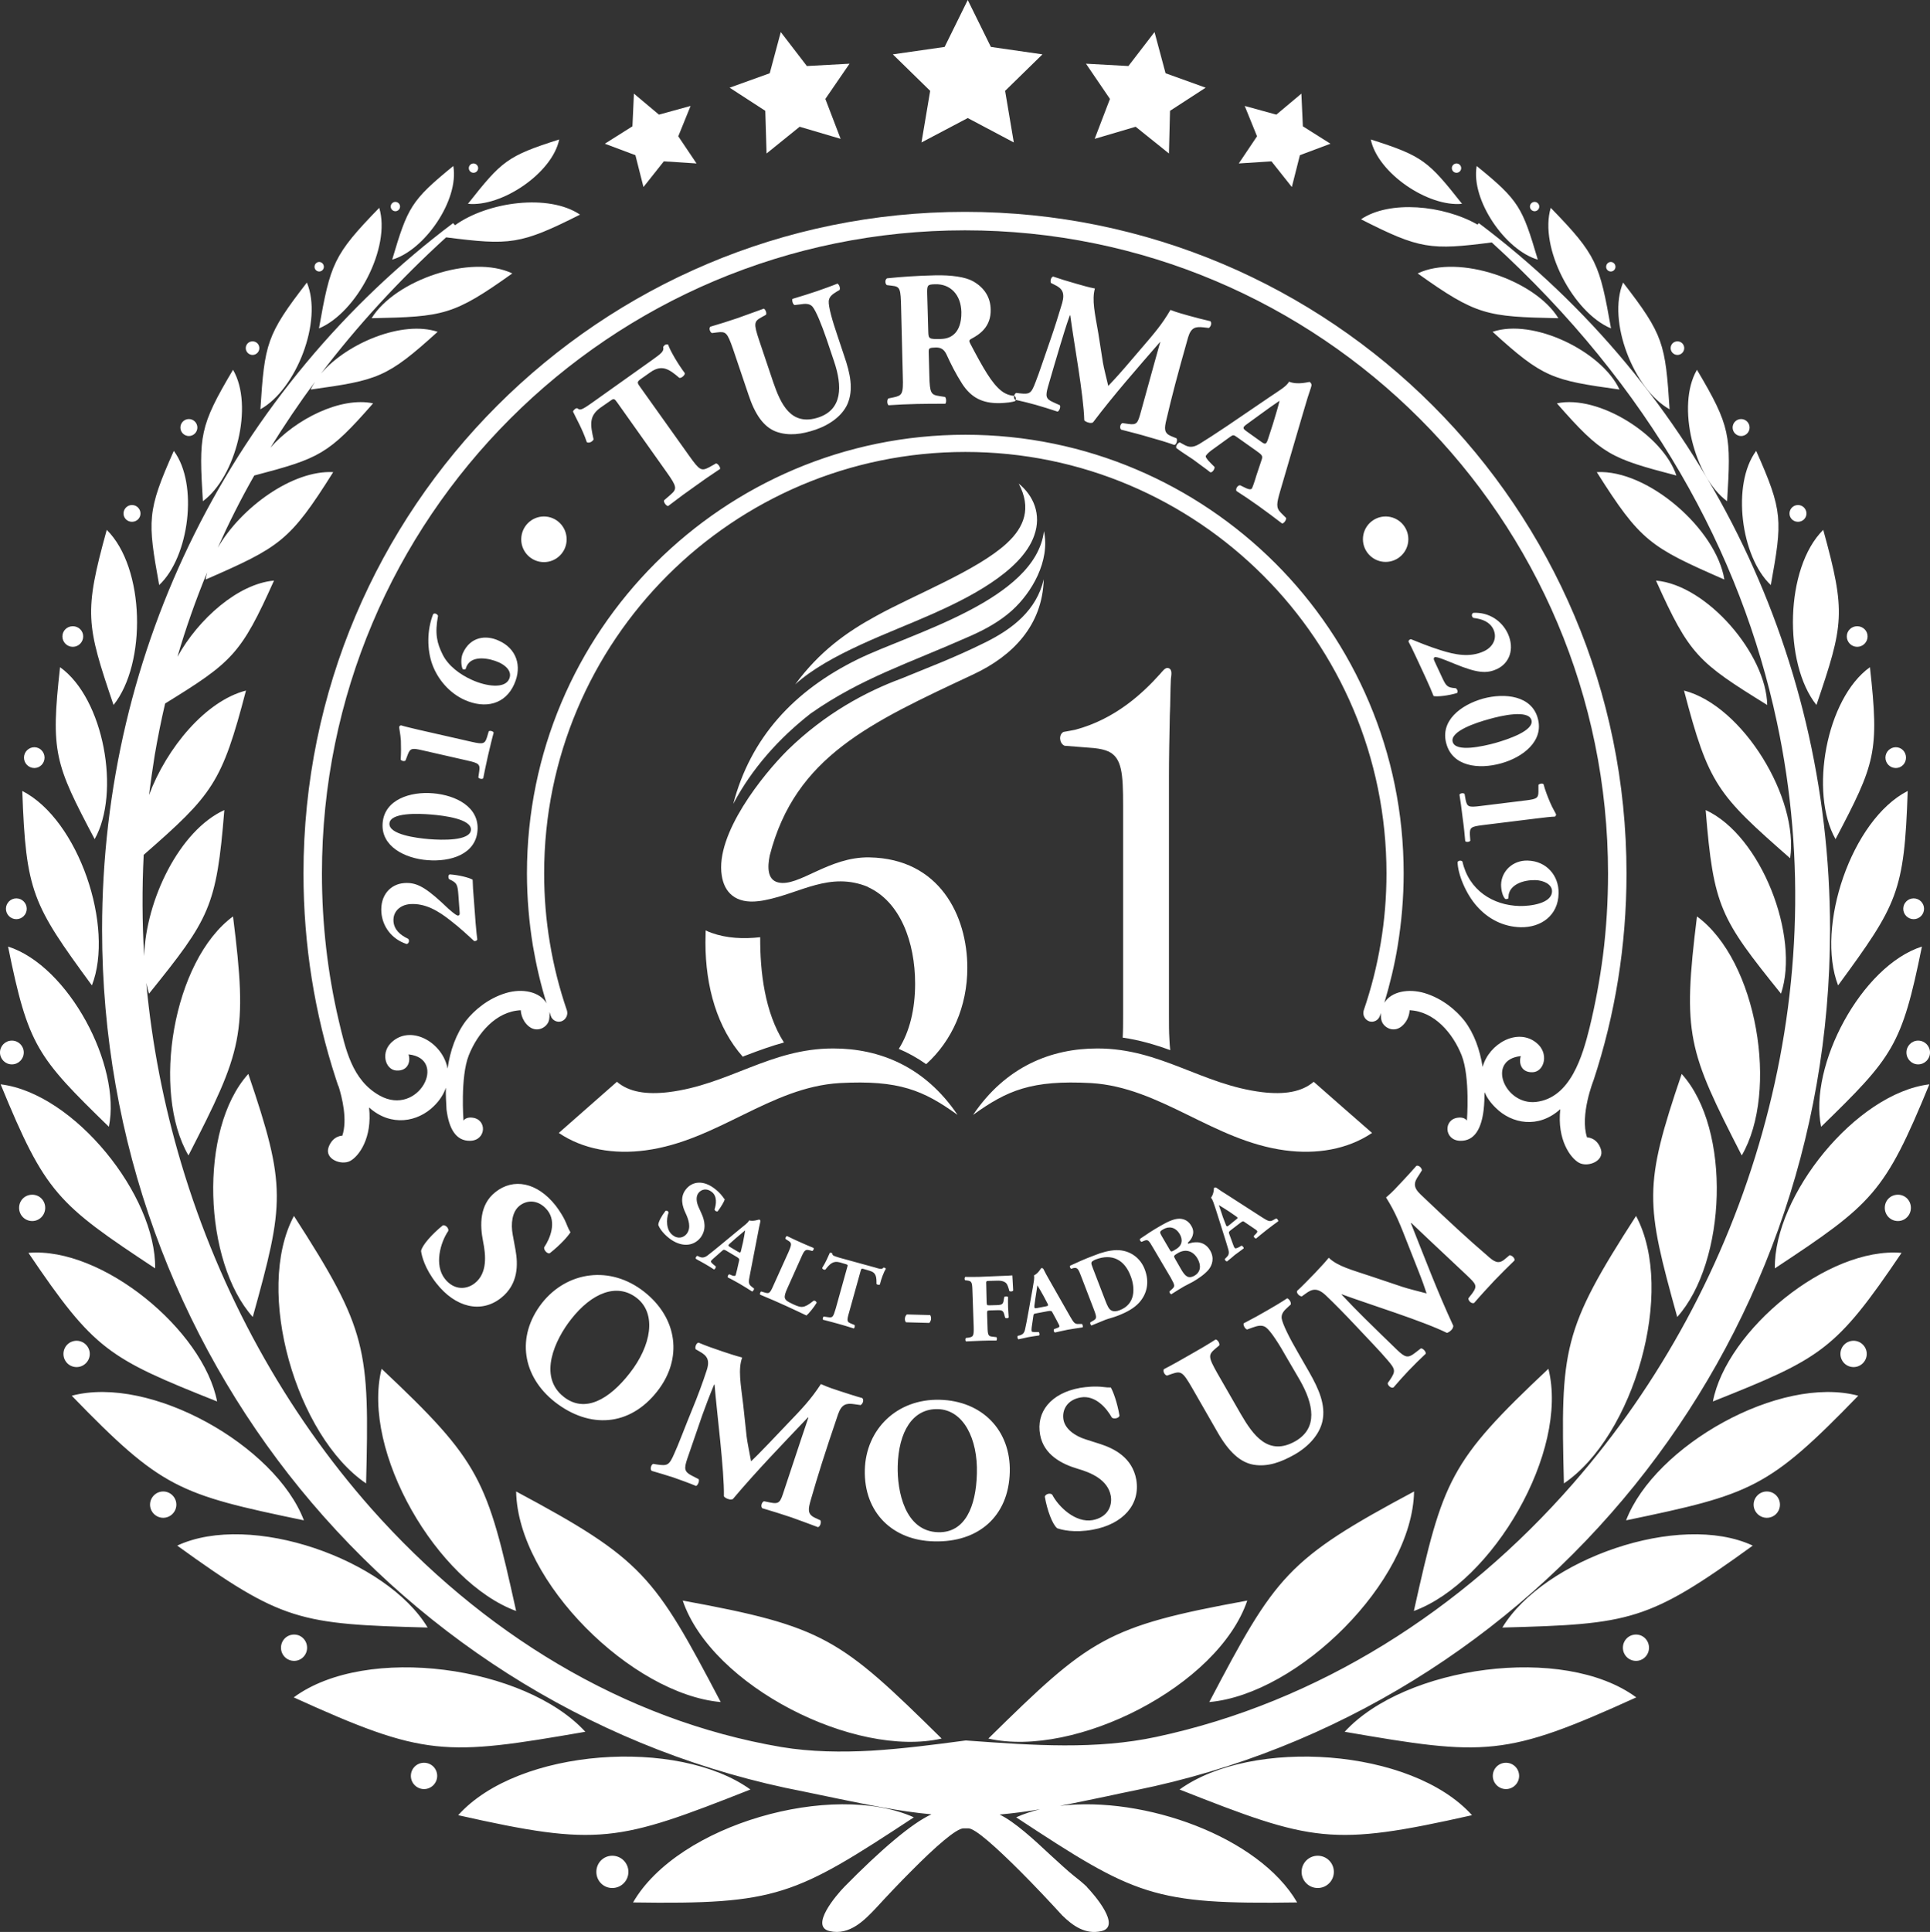 <?xml version="1.0" encoding="UTF-8"?>
<!DOCTYPE svg PUBLIC "-//W3C//DTD SVG 1.1//EN" "http://www.w3.org/Graphics/SVG/1.1/DTD/svg11.dtd">
<!-- Creator: CorelDRAW X7 -->
<svg xmlns="http://www.w3.org/2000/svg" xml:space="preserve" width="90.942mm" height="91.013mm" version="1.1" style="shape-rendering:geometricPrecision; text-rendering:geometricPrecision; image-rendering:optimizeQuality; fill-rule:evenodd; clip-rule:evenodd"
viewBox="0 0 9094 9101"
 xmlns:xlink="http://www.w3.org/1999/xlink">
 <rect x="0" y="0" width="9094" height="9101" fill="#333333" stroke="none"/>
 <defs>
  <style type="text/css">
   <![CDATA[
    .fil0 {fill:white}
   ]]>
  </style>
 </defs>
 <g id="Camada_x0020_1">
  <g id="_2719835452400">
   <path class="fil0" d="M6132 441l7 154 130 82 -144 54 -38 150 -96 -121 -154 10 86 -128 -58 -143 149 41 118 -99zm-692 -290l52 194 189 68 -168 109 -5 201 -157 -126 -193 57 72 -188 -113 -166 200 11 123 -160zm-2453 290l-7 154 -130 82 144 54 38 150 96 -121 154 10 -86 -128 58 -143 -149 41 -118 -99zm692 -290l-52 194 -189 68 168 109 6 201 156 -126 193 57 -72 -188 114 -166 -201 11 -123 -160zm881 -151l109 221 243 35 -176 172 41 243 -217 -115 -218 115 41 -243 -176 -172 244 -35 109 -221z"/>
   <path class="fil0" d="M6209 8742c42,0 76,34 76,76 0,42 -34,76 -76,76 -42,0 -76,-34 -76,-76 0,-42 34,-76 76,-76zm-6104 -5016l0 0c17,477 48,534 328,916 107,-275 -62,-780 -328,-916zm2628 -2715l0 0c-146,-99 -433,-62 -589,50l-9 -10c-511,384 -931,886 -1220,1467 -278,559 -434,1191 -434,1861 0,1000 350,1918 932,2633 593,727 1426,1246 2376,1428 52,11 102,21 154,32 146,30 295,61 446,75 -92,41 -243,171 -410,341 -38,39 -165,187 -70,209 95,22 166,-53 219,-109 55,-60 112,-120 166,-174 113,-114 212,-201 246,-201l23 0c32,0 131,89 246,204 64,64 132,136 196,206 49,48 109,92 185,74 95,-22 -33,-171 -70,-209l3 2c-21,-20 -43,-38 -65,-55 -29,-23 -66,-58 -108,-96 -78,-73 -169,-157 -240,-191 64,-6 128,-14 191,-25 -40,10 -78,22 -113,38 562,370 645,411 1324,401 -180,-310 -722,-503 -1118,-455 74,-14 148,-30 221,-45 48,-10 96,-21 138,-29 941,-191 1764,-711 2350,-1437 575,-713 920,-1624 920,-2617 0,-670 -157,-1302 -435,-1861 -289,-581 -709,-1083 -1220,-1467l-6 7c-161,-92 -415,-116 -549,-25 277,141 328,146 616,109 748,681 1174,1464 1343,2257 141,657 105,1320 -68,1936 -173,617 -483,1186 -893,1655 -520,595 -1200,1029 -1962,1192 -284,61 -580,40 -884,18l-13 -1 -2 0c-149,20 -297,39 -442,48 -144,8 -287,6 -426,-17 -746,-127 -1415,-540 -1933,-1124 -403,-456 -713,-1015 -895,-1625 -82,-275 -138,-560 -165,-851 4,18 8,35 13,51 286,-355 318,-408 355,-865 -211,96 -370,423 -378,688 -9,-158 -10,-318 -2,-477 326,-285 368,-338 482,-774 -190,49 -373,269 -457,492 8,-62 17,-125 27,-188 14,-81 30,-162 49,-243 316,-195 357,-231 513,-579 -169,15 -356,180 -455,359 39,-134 86,-267 140,-398 -3,11 -6,23 -7,34 350,-153 396,-180 601,-506 -191,-10 -434,166 -544,356 51,-114 108,-228 172,-340 307,-81 348,-98 560,-340 -152,-32 -364,73 -484,209 65,-105 135,-209 211,-312 -8,13 -16,25 -21,38 316,-44 359,-55 598,-272 -165,-55 -426,52 -550,197 169,-222 365,-437 590,-642 301,38 349,35 631,-107zm-319 277l0 0c-278,198 -324,204 -663,211 111,-180 470,-303 663,-211zm-1316 3029l0 0c70,558 44,630 -210,1126 -175,-300 -74,-917 210,-1126zm72 742l0 0c181,532 170,608 21,1145 -232,-259 -257,-884 -21,-1145zm215 669l0 0c347,538 356,625 340,1260 -328,-222 -529,-906 -340,-1260zm413 720l0 0c467,439 497,521 634,1141 -371,-136 -731,-751 -634,-1141zm634 578l0 0c598,320 651,396 964,992 -418,-37 -956,-566 -964,-992zm785 514l0 0c667,122 741,178 1220,650 -409,93 -1083,-247 -1220,-650zm-582 -6883l0 0c-33,159 -271,319 -430,303 159,-201 184,-225 430,-303zm-499 125l0 0c28,160 -135,397 -288,441 73,-246 88,-278 288,-441zm-349 197l0 0c56,187 -106,494 -284,568 54,-304 67,-345 284,-568zm-341 352l0 0c76,181 -50,503 -219,597 20,-309 28,-350 219,-597zm-348 411l0 0c99,169 13,505 -142,619 -19,-309 -17,-351 142,-619zm-279 382l0 0c117,157 72,500 -69,632 -55,-305 -58,-347 69,-632zm-316 372l0 0c181,179 188,630 32,825 -129,-380 -140,-434 -32,-825zm-220 647l0 0c207,148 286,592 163,810 -188,-356 -208,-408 -163,-810zm-245 1316l0 0c285,91 534,560 475,849 -339,-330 -380,-381 -475,-849zm-35 649l0 0c347,42 733,524 728,867 -460,-304 -517,-353 -728,-867zm131 794l0 0c347,-30 824,364 889,700 -512,-204 -578,-240 -889,-700zm204 673l0 0c370,-99 960,235 1094,587 -592,-123 -670,-150 -1094,-587zm497 706l0 0c346,-161 986,64 1180,386 -604,-16 -686,-29 -1180,-386zm549 715l0 0c343,-253 1091,-147 1374,162 -663,115 -756,119 -1374,-162zm775 555l0 0c284,-317 1037,-366 1377,-121 -626,247 -715,270 -1377,121zm824 411l0 0c213,-369 940,-572 1323,-401 -562,370 -645,411 -1323,401zm6006 -5236l0 0c-16,477 -48,534 -328,916 -106,-275 62,-780 328,-916zm-2309 -2438l0 0c193,-92 553,31 663,211 -338,-7 -385,-13 -663,-211zm353 275l0 0c191,-65 514,91 598,272 -317,-44 -360,-55 -598,-272zm303 337l0 0c198,-42 501,151 563,340 -310,-81 -350,-97 -563,-340zm188 324l0 0c242,-13 564,271 601,506 -350,-153 -395,-180 -601,-506zm279 511l0 0c241,21 520,348 524,586 -325,-201 -366,-234 -524,-586zm132 518l0 0c279,72 542,510 500,790 -342,-300 -384,-346 -500,-790zm102 563l0 0c262,120 445,596 355,865 -286,-355 -318,-408 -355,-865zm-41 501l0 0c285,209 386,826 211,1126 -254,-496 -280,-568 -211,-1126zm-72 742l0 0c236,261 211,886 -21,1145 -149,-537 -160,-613 21,-1145zm-215 669l0 0c189,354 -12,1038 -340,1260 -16,-635 -7,-722 340,-1260zm-413 720l0 0c98,390 -263,1005 -634,1141 138,-620 167,-702 634,-1141zm-633 578l0 0c-8,426 -547,955 -965,992 313,-596 366,-672 965,-992zm-786 514l0 0c-137,403 -811,743 -1220,650 480,-472 553,-528 1220,-650zm582 -6883l0 0c246,78 271,102 430,303 -159,16 -397,-144 -430,-303zm499 125l0 0c201,163 215,195 288,441 -153,-44 -316,-281 -288,-441zm349 197l0 0c217,223 230,264 284,568 -178,-74 -340,-381 -284,-568zm341 352l0 0c191,247 199,288 219,597 -169,-94 -295,-416 -219,-597zm348 411l0 0c159,268 161,310 142,619 -155,-114 -241,-450 -142,-619zm279 382l0 0c127,285 124,327 69,632 -141,-132 -186,-475 -69,-632zm316 372l0 0c108,391 97,445 -32,825 -156,-195 -149,-646 32,-825zm220 647l0 0c45,402 25,454 -162,810 -124,-218 -45,-662 162,-810zm245 1316l0 0c-95,468 -136,519 -475,849 -59,-289 190,-758 475,-849zm35 649l0 0c-211,514 -268,563 -728,867 -5,-343 382,-825 728,-867zm-131 794l0 0c-311,460 -377,496 -889,700 65,-336 542,-730 889,-700zm-204 673l0 0c-424,437 -502,464 -1094,587 135,-352 725,-686 1094,-587zm-497 706l0 0c-493,357 -576,370 -1180,386 195,-322 834,-547 1180,-386zm-549 715l0 0c-618,281 -710,277 -1374,162 283,-309 1031,-415 1374,-162zm-774 555l0 0c-662,149 -752,126 -1378,-121 340,-245 1093,-196 1378,121zm1389 -1525l0 0c35,0 62,28 62,62 0,34 -27,62 -62,62 -34,0 -62,-28 -62,-62 0,-34 28,-62 62,-62zm-7556 0l0 0c34,0 62,28 62,62 0,34 -28,62 -62,62 -34,0 -62,-28 -62,-62 0,-34 28,-62 62,-62zm1462 -6256l0 0c-12,0 -22,10 -22,22 0,12 10,22 22,22 12,0 22,-10 22,-22 0,-12 -10,-22 -22,-22zm-368 181l0 0c12,0 22,10 22,22 0,12 -10,22 -22,22 -12,0 -22,-10 -22,-22 0,-12 10,-22 22,-22zm-359 283l0 0c12,0 22,10 22,23 0,12 -10,22 -22,22 -12,0 -22,-10 -22,-22 0,-13 10,-23 22,-23zm-314 374l0 0c18,0 32,14 32,32 0,17 -14,32 -32,32 -18,0 -32,-15 -32,-32 0,-18 14,-32 32,-32zm-300 366l0 0c22,0 40,18 40,40 0,22 -18,40 -40,40 -22,0 -40,-18 -40,-40 0,-22 18,-40 40,-40zm-268 405l0 0c22,0 40,18 40,40 0,22 -18,39 -40,39 -22,0 -40,-17 -40,-39 0,-22 18,-40 40,-40zm-279 571l0 0c-27,0 -49,21 -49,48 0,27 22,49 49,49 27,0 49,-22 49,-49 0,-27 -22,-48 -49,-48zm-181 570l0 0c-27,0 -49,22 -49,49 0,27 22,49 49,49 26,0 48,-22 48,-49 0,-27 -22,-49 -48,-49zm-85 712l0 0c27,0 49,22 49,49 0,27 -22,49 -49,49 -27,0 -49,-22 -49,-49 0,-27 22,-49 49,-49zm-21 670l0 0c-31,0 -56,25 -56,56 0,31 25,56 56,56 31,0 56,-25 56,-56 0,-31 -25,-56 -56,-56zm96 726l0 0c-35,0 -62,27 -62,62 0,34 27,62 62,62 34,0 61,-28 61,-62 0,-35 -27,-62 -61,-62zm209 688l0 0c-35,0 -62,28 -62,62 0,34 27,62 62,62 34,0 62,-28 62,-62 0,-34 -28,-62 -62,-62zm1025 1384l0 0c34,0 61,28 61,62 0,34 -27,62 -61,62 -35,0 -62,-28 -62,-62 0,-34 27,-62 62,-62zm612 604l0 0c34,0 62,27 62,62 0,34 -28,62 -62,62 -34,0 -62,-28 -62,-62 0,-35 28,-62 62,-62zm887 438l0 0c42,0 76,34 76,76 0,42 -34,76 -76,76 -42,0 -75,-34 -75,-76 0,-42 33,-76 75,-76zm3978 -7972l0 0c-12,0 -22,10 -22,22 0,12 10,22 22,22 12,0 22,-10 22,-22 0,-12 -10,-22 -22,-22zm368 181l0 0c12,0 22,10 22,22 0,12 -10,22 -22,22 -12,0 -22,-10 -22,-22 0,-12 10,-22 22,-22zm359 283l0 0c12,0 22,10 22,23 0,12 -10,22 -22,22 -12,0 -22,-10 -22,-22 0,-13 10,-23 22,-23zm314 374l0 0c18,0 32,14 32,32 0,17 -14,32 -32,32 -18,0 -32,-15 -32,-32 0,-18 14,-32 32,-32zm300 366l0 0c22,0 40,18 40,40 0,22 -18,40 -40,40 -22,0 -40,-18 -40,-40 0,-22 18,-40 40,-40zm268 405l0 0c22,0 40,18 40,40 0,22 -18,39 -40,39 -22,0 -40,-17 -40,-39 0,-22 18,-40 40,-40zm279 571l0 0c27,0 49,21 49,48 0,27 -22,49 -49,49 -27,0 -49,-22 -49,-49 0,-27 22,-48 49,-48zm182 570l0 0c27,0 48,22 48,49 0,27 -21,49 -48,49 -27,0 -49,-22 -49,-49 0,-27 22,-49 49,-49zm84 712l0 0c-27,0 -49,22 -49,49 0,27 22,49 49,49 27,0 49,-22 49,-49 0,-27 -22,-49 -49,-49zm21 670l0 0c-30,0 -55,25 -55,56 0,31 25,56 55,56 31,0 56,-25 56,-56 0,-31 -25,-56 -56,-56zm-95 726l0 0c-35,0 -62,27 -62,62 0,34 27,62 62,62 34,0 61,-28 61,-62 0,-35 -27,-62 -61,-62zm-209 688l0 0c-35,0 -62,28 -62,62 0,34 27,62 62,62 34,0 62,-28 62,-62 0,-34 -28,-62 -62,-62zm-1025 1384l0 0c34,0 61,28 61,62 0,34 -27,62 -61,62 -35,0 -62,-28 -62,-62 0,-34 27,-62 62,-62zm-613 604l0 0c34,0 62,27 62,62 0,34 -28,62 -62,62 -34,0 -62,-28 -62,-62 0,-35 28,-62 62,-62z"/>
   <path class="fil0" d="M4512 5252c-154,-228 -368,-313 -586,-313 -298,0 -491,171 -777,206 -102,12 -185,0 -242,-49 -91,80 -183,161 -274,241 115,78 261,102 409,82 338,-45 587,-298 915,-317 279,-15 394,34 555,150zm-906 -1012c165,-32 304,-136 484,-62l-2 0c154,69 224,260 224,456 0,120 -26,227 -77,307 45,19 88,43 129,72 122,-110 194,-272 194,-454 0,-245 -131,-514 -461,-520 -192,-4 -334,141 -430,118 -52,-12 -51,-73 -40,-127 120,-467 475,-626 961,-854 185,-87 324,-231 330,-447 -34,145 -145,233 -277,298 -147,73 -274,120 -395,170 -165,61 -358,164 -534,336 -116,115 -343,396 -311,592 12,78 64,134 175,120 10,-1 20,-3 30,-5zm-281 143c0,20 -1,39 -1,57 0,211 57,404 176,538 6,-3 11,-5 17,-7 60,-23 118,-44 177,-60 -90,-141 -113,-332 -112,-496 -79,9 -158,5 -228,-20 -9,-3 -19,-7 -29,-12zm773 -343c10,0 20,0 0,0zm-351 -816c160,-145 447,-243 647,-332 157,-70 419,-197 479,-369 36,-100 -4,-189 -73,-245 61,115 27,205 -57,282 -139,128 -437,243 -615,342 -138,75 -266,166 -381,322zm-292 563c87,-165 214,-308 365,-426 239,-167 457,-234 750,-364 73,-32 141,-70 197,-120 94,-84 182,-234 152,-375 -40,326 -627,481 -878,604 -301,148 -504,369 -586,681zm2055 1106c-2,-32 -2,-70 -2,-114l0 -1121c0,-82 2,-191 4,-287 3,-59 2,-113 5,-171 1,-17 10,-46 -12,-53 -15,-4 -28,16 -39,28 -79,88 -210,213 -401,263 -17,3 -35,7 -54,10 -23,12 -20,52 3,64l0 0c1,0 2,1 2,1l139 11c28,3 50,8 68,16 63,30 69,103 69,255l0 981c0,44 0,81 -2,112 77,11 150,32 224,59 -2,-16 -3,-34 -4,-54zm-925 359c154,-228 368,-313 586,-313 298,0 491,171 777,206 102,12 185,0 242,-49 91,80 183,161 275,241 -116,78 -262,102 -410,82 -338,-45 -587,-298 -915,-317 -279,-15 -394,34 -555,150z"/>
   <path class="fil0" d="M2456 2541c0,59 48,107 107,107 59,0 107,-48 107,-107 0,-60 -48,-108 -107,-108 -59,0 -107,48 -107,108zm-96 3574c84,-66 81,-160 69,-227l-13 -71c-10,-53 -3,-109 32,-137 38,-30 92,-28 132,22 43,55 13,131 -16,174 -2,13 14,31 26,28 51,-40 86,-80 98,-99 -6,-10 -10,-18 -15,-30 -14,-38 -36,-71 -55,-96 -87,-110 -199,-131 -284,-63 -75,59 -73,155 -58,231 13,64 22,150 -39,198 -38,30 -97,35 -141,-21 -51,-65 -21,-171 16,-225 4,-12 -11,-29 -25,-27 -51,41 -98,94 -103,121 3,23 17,82 72,152 90,115 211,143 304,70zm675 -30c-159,-125 -362,-97 -481,53 -124,159 -92,346 60,466 164,128 353,116 483,-50 121,-154 96,-345 -62,-469zm-68 384c-96,123 -211,190 -311,111 -123,-97 -39,-271 34,-364 99,-127 218,-174 311,-101 94,74 68,224 -34,354zm330 -102c34,19 50,39 32,91 -16,50 -43,123 -68,183 -35,85 -64,164 -84,207 -24,55 -32,58 -81,51l-18 -3c-9,2 -17,25 -7,33 37,11 72,21 102,31 34,12 73,26 107,40 8,-3 17,-23 12,-32l-33 -17c-35,-18 -36,-33 -21,-78 19,-55 50,-146 71,-206 17,-47 32,-87 56,-145l2 1c11,136 46,401 44,526 4,5 13,11 22,13 7,3 14,2 20,0 113,-134 237,-262 354,-385l2 1 -35 104 -79 238c-18,56 -22,67 -66,58l-29 -6c-11,4 -17,25 -8,33 45,13 95,29 137,43 44,16 83,30 125,46 10,-1 17,-22 12,-32l-28 -13c-34,-17 -30,-40 -18,-82 34,-118 65,-217 129,-405 17,-48 39,-53 78,-47l28 4c11,-6 17,-24 8,-33 -33,-9 -75,-23 -106,-33 -27,-9 -48,-15 -89,-33 -47,72 -86,113 -162,192l-81 85c-43,45 -67,69 -86,87 -5,-28 -19,-96 -21,-117l-16 -149c-12,-100 -25,-167 -5,-223 -34,-9 -61,-18 -91,-28 -45,-15 -84,-29 -114,-42 -11,0 -19,22 -14,31l19 11zm1131 227c-202,-5 -348,139 -353,330 -5,202 132,333 326,337 208,6 352,-117 357,-327 5,-196 -130,-335 -330,-340zm175 348c-4,156 -56,279 -182,276 -158,-4 -194,-195 -191,-312 4,-161 70,-271 189,-268 120,3 189,139 184,304zm751 28c-19,-104 -104,-146 -168,-167l-69 -22c-52,-16 -98,-49 -106,-93 -8,-47 18,-94 81,-105 69,-12 122,50 147,95 10,8 33,3 36,-9 -11,-64 -30,-114 -41,-133 -12,0 -21,0 -34,-2 -40,-5 -80,-1 -111,4 -138,25 -208,114 -188,221 17,94 102,138 177,160 62,18 142,51 156,128 8,47 -15,101 -86,114 -80,14 -160,-62 -190,-120 -9,-9 -31,-4 -35,9 11,65 36,131 58,149 22,8 80,23 168,7 143,-26 225,-119 205,-236zm383 -223c52,91 106,142 170,153 67,11 129,-12 193,-48 68,-39 117,-95 131,-156 17,-77 -17,-153 -62,-232l-54 -94c-39,-67 -72,-133 -76,-160 -2,-22 11,-36 30,-53l13 -12c3,-11 -9,-27 -17,-29 -30,20 -61,38 -92,56 -34,20 -67,38 -113,62 -3,8 6,26 16,29l25 -9c25,-9 46,-14 64,-1 22,16 62,78 100,146l59 101c66,115 87,227 -20,289 -128,73 -200,-29 -257,-127l-111 -193c-44,-78 -43,-87 -9,-116l18 -15c4,-8 -7,-27 -17,-28 -39,25 -80,49 -121,72 -40,23 -82,47 -123,68 -6,11 5,29 15,30l23 -8c42,-14 50,-12 95,66l120 209zm415 -653c31,-23 56,-29 96,9 38,36 93,92 137,139 63,67 121,127 152,164 39,45 40,53 12,95l-10 14c-2,10 16,27 27,21 25,-29 50,-57 71,-79 26,-27 55,-56 81,-80 2,-9 -13,-26 -23,-25l-30 23c-31,24 -45,19 -80,-14 -42,-40 -111,-108 -156,-152 -35,-35 -65,-65 -108,-111l1 -1c128,47 383,126 496,182 7,-2 16,-8 22,-15 5,-5 7,-12 8,-18 -74,-159 -137,-326 -200,-484l2 -1 79 75 183 172c43,41 51,49 25,85l-18 23c-1,12 15,27 27,22 30,-35 66,-74 96,-106 33,-34 62,-63 94,-94 4,-10 -12,-25 -23,-25l-24 20c-29,24 -49,11 -82,-19 -92,-79 -169,-150 -313,-287 -37,-35 -32,-57 -9,-90l15 -24c-1,-12 -15,-25 -26,-21 -23,26 -53,59 -75,82 -20,21 -34,38 -68,67 46,73 66,126 106,228l43 109c23,58 34,90 42,115 -27,-7 -94,-24 -114,-31l-143 -48c-95,-32 -161,-48 -204,-89 -22,27 -42,47 -63,70 -33,34 -62,64 -86,86 -5,10 11,26 22,26l18 -13zm-2851 -264c30,-40 18,-83 5,-112l-14 -31c-11,-24 -14,-50 -1,-67 14,-18 39,-24 63,-5 26,20 21,58 13,82 0,6 9,12 15,9 18,-24 30,-46 33,-56 -4,-4 -6,-8 -10,-13 -11,-15 -25,-28 -37,-37 -52,-41 -106,-37 -137,4 -28,36 -16,79 0,112 13,28 27,67 5,96 -14,18 -41,27 -67,6 -31,-24 -30,-75 -19,-105 1,-6 -8,-12 -14,-9 -19,24 -35,54 -34,67 4,11 18,36 51,62 54,42 113,41 148,-3zm167 89c13,8 16,10 15,18l-9 40c-4,17 -7,28 -8,31 -2,2 -5,4 -15,1l-14 -6c-6,1 -10,10 -7,15 19,9 34,18 54,29 20,12 42,25 60,37 5,-1 10,-11 9,-14l-14 -11c-13,-11 -12,-22 -6,-51l36 -186c6,-33 10,-51 13,-64 2,-7 1,-10 -4,-13 -1,-1 -27,10 -48,4 -6,12 -21,22 -44,41l-92 76c-27,22 -45,37 -61,49 -16,11 -26,10 -36,6l-11 -5c-5,1 -10,9 -7,14 18,11 28,15 41,23 17,10 31,18 44,27 5,0 10,-10 9,-14l-11 -9c-10,-8 -13,-13 -12,-16 2,-3 4,-6 11,-12l42 -37c7,-6 8,-6 18,-1l47 28zm-27 -44c-10,-6 -12,-8 -2,-17l27 -24c17,-14 37,-31 45,-38 -1,10 -6,35 -10,56l-9 38c-2,12 -5,12 -14,7l-37 -22zm333 51c17,-39 21,-41 42,-36l11 3c5,-1 9,-10 7,-14 -22,-9 -43,-18 -63,-27 -20,-9 -40,-18 -62,-29 -6,0 -10,10 -7,14l11 7c18,11 19,16 2,55l-70 155c-17,39 -21,41 -41,35l-17 -5c-4,1 -8,11 -5,15 26,11 47,20 66,28l56 25c34,16 74,34 96,45 11,-9 36,-39 48,-60 -1,-6 -9,-12 -15,-9 -46,37 -58,33 -96,16 -30,-14 -36,-20 -39,-30 -2,-9 2,-23 11,-43l65 -145zm164 238c-12,41 -15,44 -36,41l-20 -3c-4,1 -7,11 -4,15 31,8 54,14 75,20 19,5 41,12 70,21 4,-2 6,-12 4,-16l-17 -7c-19,-8 -21,-12 -9,-53l54 -194c3,-12 5,-13 15,-10l27 8c33,9 33,31 33,62 1,4 13,6 16,3 6,-26 19,-60 28,-74 0,-2 -3,-4 -6,-5 -2,-1 -4,-1 -6,0 -6,8 -13,7 -42,-2l-164 -45c-33,-10 -34,-12 -34,-20 -1,-2 -4,-3 -6,-3 -2,-1 -4,-1 -6,0 -8,17 -18,43 -36,71 1,6 9,10 15,8 22,-28 37,-43 69,-34l27 8c11,3 10,5 7,15l-54 194zm335 28c-4,4 -8,9 -9,18 -1,8 1,14 5,19l110 3c4,-5 7,-11 8,-17 1,-8 -1,-15 -4,-20l-110 -3zm374 -139c-1,-18 -1,-19 14,-19l36 -1c23,-1 37,4 45,13 5,6 9,17 14,36 6,3 16,2 18,-3 -2,-30 -3,-63 -4,-71 -6,1 -32,2 -61,3l-96 4c-22,0 -45,1 -64,0 -5,2 -5,14 -1,16l9 1c21,3 24,7 25,49l6 170c1,42 -2,46 -22,50l-15 2c-3,3 -3,14 1,16 27,-1 50,-2 71,-3 22,-1 44,-1 72,-1 3,-3 3,-14 0,-16l-17 -2c-21,-2 -24,-6 -25,-48l-2 -62c0,-12 0,-13 12,-14l35 -1c25,-1 30,3 35,24l3 11c3,4 14,4 17,-1 -1,-13 -2,-30 -3,-47 0,-17 -1,-34 0,-49 -3,-4 -15,-4 -18,0l-2 11c-3,23 -8,26 -32,27l-36 1c-12,0 -12,-1 -13,-13l-2 -83zm288 124c16,-3 20,-2 23,4l20 37c8,15 13,25 14,28 0,3 -1,7 -11,10l-14 5c-4,5 -2,14 4,16 20,-5 38,-8 60,-13 24,-4 48,-8 70,-11 3,-4 0,-14 -3,-16l-17 0c-18,1 -23,-9 -38,-34l-94 -165c-17,-29 -25,-45 -31,-57 -3,-7 -7,-8 -12,-7 -1,0 -14,25 -34,34 3,13 -1,30 -6,60l-21 117c-6,35 -11,58 -15,77 -4,19 -12,24 -23,28l-12 3c-2,4 -1,14 4,16 21,-4 31,-7 46,-10 19,-3 35,-6 51,-8 4,-3 2,-14 -2,-16l-14 0c-13,0 -19,-1 -19,-4 -1,-4 -1,-7 0,-17l8 -55c1,-9 2,-10 13,-12l53 -10zm-49 -15c-11,2 -13,1 -12,-12l5 -36c3,-22 8,-48 9,-59 6,9 19,32 29,50l18 34c6,11 4,13 -7,15l-42 8zm268 6c15,39 14,44 -4,54l-12 7c-3,4 1,14 5,15 24,-10 46,-19 66,-27 16,-6 38,-11 58,-19 44,-17 77,-36 100,-61 40,-44 49,-100 27,-157 -20,-54 -70,-92 -134,-91 -33,1 -70,11 -104,25 -46,17 -78,32 -113,48 -5,2 0,14 5,15l8 -3c21,-5 25,3 40,43l58 151zm-5 -195c-5,-13 -8,-21 -6,-26 1,-4 8,-9 20,-14 77,-29 135,1 164,77 23,58 23,134 -51,162 -15,6 -29,7 -40,1 -11,-6 -18,-21 -27,-44l-60 -156zm368 47c20,36 20,40 4,54l-10 9c-3,3 3,13 8,14 22,-14 41,-26 60,-37 12,-7 28,-14 42,-22 24,-14 53,-33 73,-56 19,-23 29,-57 7,-93 -23,-38 -61,-43 -96,-32 -4,2 -7,2 -8,0 -1,-2 2,-6 6,-9 10,-10 31,-39 11,-72 -13,-24 -33,-34 -56,-35 -24,0 -51,11 -89,33 -40,23 -67,41 -96,61 -6,4 2,15 6,15l12 -5c18,-7 21,-4 44,36l82 139zm-43 -197c-10,-18 -12,-21 7,-32 27,-16 58,-11 78,23 14,24 14,53 -20,72 -20,12 -21,12 -27,2l-38 -65zm64 109c-9,-16 -9,-16 12,-29 38,-22 72,-9 92,25 19,32 16,64 -13,81 -31,18 -46,1 -64,-30l-27 -47zm303 -169c13,-10 16,-12 22,-7l34 23c15,10 24,16 26,19 2,2 3,6 -5,14l-10 10c-1,6 5,13 11,12 16,-13 30,-25 48,-39 18,-14 38,-29 56,-42 1,-5 -6,-13 -10,-13l-15 8c-15,9 -25,3 -49,-12l-160 -103c-29,-18 -44,-28 -55,-36 -5,-4 -9,-4 -14,-1 0,1 0,29 -14,46 9,10 13,27 23,56l36 114c11,33 17,56 23,75 5,19 0,27 -8,35l-9 9c0,4 5,12 11,11 17,-13 24,-20 36,-30 16,-11 28,-21 42,-31 2,-4 -6,-12 -10,-13l-12 7c-11,6 -18,7 -19,5 -3,-3 -5,-6 -8,-15l-19 -52c-3,-9 -2,-10 6,-17l43 -33zm-50 9c-9,7 -12,7 -16,-5l-13 -34c-7,-21 -15,-46 -19,-56 9,5 31,19 48,30l32 22c11,7 10,10 1,16l-33 27zm-3687 -545c11,86 42,149 112,147 76,-2 80,-102 9,-109 -16,-2 -33,2 -41,14 0,0 -16,-205 25,-308 41,-103 128,-207 245,-212 0,0 0,46 39,77 40,31 87,2 94,-31 2,-9 3,-23 2,-38 2,6 4,12 6,18 7,22 30,33 51,26 21,-8 32,-31 25,-52 -35,-102 -62,-208 -80,-317 -18,-107 -27,-216 -27,-328 0,-548 222,-1044 581,-1403 359,-359 856,-582 1404,-582 548,0 1044,223 1403,582 359,359 581,855 581,1403 0,112 -9,221 -27,328 -18,109 -45,215 -80,317 -7,21 4,44 25,52 21,7 44,-4 51,-26 2,-4 3,-8 5,-13 -1,13 0,25 2,33 7,33 54,62 94,31 39,-31 39,-77 39,-77 117,5 204,109 245,212 41,103 25,308 25,308 -8,-12 -25,-16 -41,-14 -71,7 -67,107 9,109 70,2 101,-61 111,-147 3,-28 4,-55 4,-82 11,25 28,50 53,74 74,74 200,100 304,6 -16,144 48,231 89,253 42,22 121,-9 102,-65 -19,-56 -65,-55 -65,-55 -35,-105 31,-270 31,-270 101,-306 155,-633 155,-973 0,-1722 -1395,-3117 -3117,-3117 -1721,0 -3117,1395 -3117,3117 0,337 53,661 152,965l0 0 0 0 0 0c4,12 8,24 12,36l1 0c17,54 43,159 18,234 0,0 -45,-1 -65,55 -19,56 61,86 102,64 41,-22 105,-108 89,-252 104,93 230,68 305,-6 29,-28 47,-58 57,-87 -1,34 1,68 3,103zm62 -927c1,9 -3,13 -7,13 -5,1 -15,-5 -46,-32l-33 -31c-83,-76 -123,-94 -176,-90 -65,5 -113,58 -107,138 5,66 48,126 119,149 11,-2 14,-16 8,-24 -40,-19 -67,-44 -70,-83 -3,-46 31,-77 78,-81 73,-5 134,33 189,76 48,37 87,74 113,98 7,1 14,-2 15,-8 -2,-12 -5,-41 -8,-77l-8 -108c-4,-44 -5,-68 -6,-96 -17,-10 -65,-22 -108,-25 -9,3 -7,19 -2,23 37,17 39,25 43,75l6 83zm4363 -1867c59,0 107,48 107,107 0,59 -48,107 -107,107 -59,0 -107,-48 -107,-107 0,-59 48,-107 107,-107zm-3388 -209c49,69 50,79 19,106l-31 27c-3,9 10,26 19,27 51,-39 89,-67 125,-92 33,-24 70,-50 120,-83 2,-8 -10,-25 -19,-26l-32 18c-37,19 -45,16 -94,-53l-233 -327c-14,-19 -13,-23 5,-36l44 -31c56,-40 91,-13 137,26 8,3 27,-12 26,-22 -31,-41 -69,-105 -79,-135 -3,-1 -11,-1 -15,2 -5,4 -6,6 -8,9 4,21 -6,29 -55,64l-277 197c-56,40 -60,38 -73,28 -5,0 -9,2 -12,5 -4,3 -7,7 -8,11 15,33 44,81 65,144 11,6 26,-2 32,-13 -16,-70 -22,-111 33,-150l46 -32c17,-13 20,-9 33,9l232 327zm386 -364c31,94 72,151 129,173 60,22 122,13 187,-9 70,-24 126,-67 150,-120 30,-69 13,-146 -15,-227l-32 -96c-24,-70 -43,-137 -41,-163 2,-20 16,-31 37,-44l14 -8c5,-10 -3,-27 -10,-30 -32,13 -64,24 -95,35 -36,12 -70,23 -117,37 -3,7 1,25 10,29l25 -3c25,-4 45,-5 59,10 17,20 43,84 67,154l35 104c40,118 39,226 -72,264 -131,44 -179,-63 -214,-164l-67 -199c-27,-81 -24,-89 12,-109l20 -11c5,-7 -2,-26 -10,-29 -41,15 -83,30 -125,45 -42,14 -85,28 -127,40 -8,8 -1,27 8,30l23 -3c42,-5 48,-2 76,78l73 216zm727 -87c3,84 -3,90 -44,99l-24 5c-7,5 -7,27 1,32 47,-3 87,-5 133,-6 43,-1 85,-1 134,-1 6,-5 5,-27 -1,-32l-25 -4c-41,-6 -47,-12 -49,-96l-3 -112c0,-18 2,-20 34,-21 22,0 37,7 49,31 22,48 44,92 74,139 42,65 95,94 179,92 28,-1 58,-4 72,-10 4,-6 4,-20 -4,-24 -14,-1 -38,-5 -62,-24 -45,-36 -84,-104 -147,-224 -5,-10 -5,-15 4,-20 42,-22 95,-58 93,-139 -1,-58 -30,-103 -83,-133 -35,-20 -102,-30 -180,-28 -86,2 -157,7 -225,14 -11,5 -10,27 -1,32l24 3c39,4 41,14 43,105l8 322zm115 -387c-1,-44 1,-46 38,-47 71,-2 121,49 123,131 1,54 -15,84 -30,100 -17,17 -36,26 -69,27 -53,1 -56,-1 -57,-33l-5 -178zm601 -44c33,16 49,35 35,85 -14,47 -36,118 -56,175 -29,82 -53,157 -70,199 -20,53 -27,57 -74,52l-16 -2c-10,2 -16,25 -6,32 36,8 69,16 97,24 34,10 71,21 103,32 8,-2 16,-22 11,-30l-33 -15c-34,-15 -35,-29 -23,-72 15,-53 41,-140 58,-197 14,-45 25,-84 45,-140l2 1c17,128 63,375 66,494 4,5 13,9 21,11 7,2 14,2 20,-1 99,-131 211,-258 316,-379l1 0 -28 100 -63 228c-15,54 -18,64 -60,58l-27 -4c-11,4 -15,24 -6,31 42,11 91,23 130,35 43,12 81,23 120,37 10,-1 16,-22 11,-31l-27 -11c-33,-14 -31,-36 -21,-77 26,-112 51,-207 102,-387 14,-47 34,-52 72,-48l26 3c10,-7 15,-24 7,-32 -32,-7 -73,-18 -102,-26 -26,-8 -47,-12 -86,-27 -41,70 -76,110 -143,188l-72 84c-39,45 -61,68 -78,86 -6,-25 -22,-90 -25,-109l-22 -140c-16,-93 -31,-156 -16,-210 -32,-6 -57,-14 -86,-22 -43,-12 -81,-24 -110,-34 -10,0 -16,21 -11,30l18 9zm950 782c26,18 30,24 26,38l-26 78c-10,34 -18,55 -21,61 -3,4 -10,7 -29,-2l-27 -13c-12,0 -22,17 -17,27 36,23 65,43 102,69 39,28 78,57 113,84 10,0 21,-19 19,-26l-25 -25c-24,-24 -19,-45 -3,-101l106 -362c19,-66 30,-100 39,-126 5,-13 3,-20 -6,-27 -2,-1 -55,16 -97,-1 -13,23 -44,40 -94,74l-197 134c-58,39 -97,64 -131,85 -33,20 -52,15 -71,5l-22 -12c-9,2 -21,17 -16,27 34,25 52,35 78,53 30,23 57,41 82,61 10,2 21,-16 20,-25l-19 -19c-19,-19 -25,-30 -22,-34 4,-6 9,-12 24,-24l90 -65c15,-11 17,-10 35,3l89 63zm-46 -92c-18,-13 -21,-18 0,-33l59 -43c35,-26 78,-56 96,-68 -4,20 -19,69 -31,109l-24 74c-8,23 -13,23 -30,11l-70 -50zm884 1080c-4,-9 -2,-14 2,-16 5,-2 16,0 54,15l42 17c105,43 149,46 197,24 59,-27 85,-94 52,-167 -28,-60 -89,-102 -163,-98 -10,6 -8,19 1,24 43,5 77,19 94,54 19,42 -2,83 -45,103 -67,31 -137,16 -204,-5 -58,-18 -107,-39 -140,-52 -6,1 -12,6 -11,12 6,10 19,37 34,69l46 99c18,40 28,62 38,88 20,4 69,-2 110,-14 7,-6 1,-20 -6,-23 -41,-3 -45,-10 -66,-55l-35 -75zm488 272c-29,-107 -155,-121 -258,-93 -106,30 -203,105 -173,212 29,107 151,123 258,93 102,-28 203,-105 173,-212zm-231 4c59,-17 187,-46 201,4 14,50 -111,91 -170,108 -59,16 -187,45 -201,-5 -14,-50 111,-91 170,-107zm230 467c34,-4 65,-8 81,-8 5,-2 6,-7 6,-11 -1,-4 -17,-29 -29,-58 -11,-26 -23,-57 -30,-84 -5,-5 -21,-2 -24,4l0 32c0,30 -10,34 -55,40l-219 27c-55,7 -62,4 -69,-29l-5 -28c-5,-6 -23,-3 -24,4 4,25 10,65 15,110 6,42 10,83 12,108 3,6 21,5 24,-2l-2 -28c-1,-34 5,-38 60,-45l259 -32zm99 354c2,-85 -58,-153 -146,-155 -69,-2 -123,49 -125,113 0,28 8,57 20,68 5,1 12,0 14,-3 1,-6 1,-11 2,-19 10,-47 69,-68 125,-67 41,1 80,21 79,53 -1,57 -101,70 -153,69 -126,-3 -239,-75 -269,-209 -5,-7 -19,-6 -23,2 1,57 39,150 91,208 52,59 123,97 206,99 95,2 177,-54 179,-159zm-5541 -332c-9,110 105,167 211,175 110,9 227,-28 236,-139 9,-111 -101,-167 -210,-176 -106,-9 -228,29 -237,140zm219 76c-61,-5 -191,-22 -187,-74 4,-52 136,-47 196,-42 61,5 192,21 188,73 -5,52 -136,48 -197,43zm-53 -516c-33,-8 -64,-15 -79,-20 -5,0 -8,4 -9,7 -1,5 6,33 8,65 1,28 1,61 -1,89 3,7 19,10 23,4l11 -29c11,-29 22,-29 66,-19l215 49c54,12 60,18 55,51l-4 28c2,7 20,10 23,4 5,-25 13,-65 23,-109 10,-41 19,-81 26,-105 0,-7 -18,-12 -23,-7l-8 27c-10,32 -18,35 -71,23l-255 -58zm220 -140c98,44 192,21 234,-74 39,-87 9,-169 -73,-205 -60,-28 -134,-19 -169,59 -10,22 -9,57 -1,75 4,2 9,3 14,0 2,-6 3,-10 5,-14 25,-54 109,-37 151,-18 30,13 66,42 49,79 -21,47 -109,34 -175,4 -58,-26 -112,-67 -138,-119 -27,-54 -38,-99 -22,-183 -5,-10 -16,-14 -23,-8 -30,76 -29,168 -4,237 26,71 81,135 152,167zm387 1431l0 -1c-33,-56 -115,-72 -192,-49 -86,26 -150,82 -188,130 -47,62 -75,141 -87,226 -22,-120 -165,-205 -257,-130 -62,49 -38,136 16,139 54,3 68,-42 57,-76 188,20 47,296 -136,194 -131,-73 -161,-220 -193,-354 -52,-222 -79,-454 -79,-692 0,-1674 1356,-3030 3030,-3030 1674,0 3030,1356 3030,3030 0,131 -8,261 -24,387 -15,115 -36,228 -63,339 -33,133 -90,332 -253,350 -147,16 -235,-199 -71,-216 -11,34 3,79 57,76 54,-3 78,-90 16,-139 -88,-71 -222,3 -253,114 -13,-82 -40,-158 -86,-218 -38,-48 -102,-104 -188,-130 -75,-22 -156,-8 -189,46 26,-87 48,-177 63,-269 18,-111 28,-225 28,-341 0,-570 -231,-1087 -605,-1461 -374,-373 -890,-605 -1460,-605 -571,0 -1087,232 -1461,605 -374,374 -605,891 -605,1461 0,116 10,230 28,341 16,93 37,184 65,273z"/>
  </g>
 </g>
</svg>
